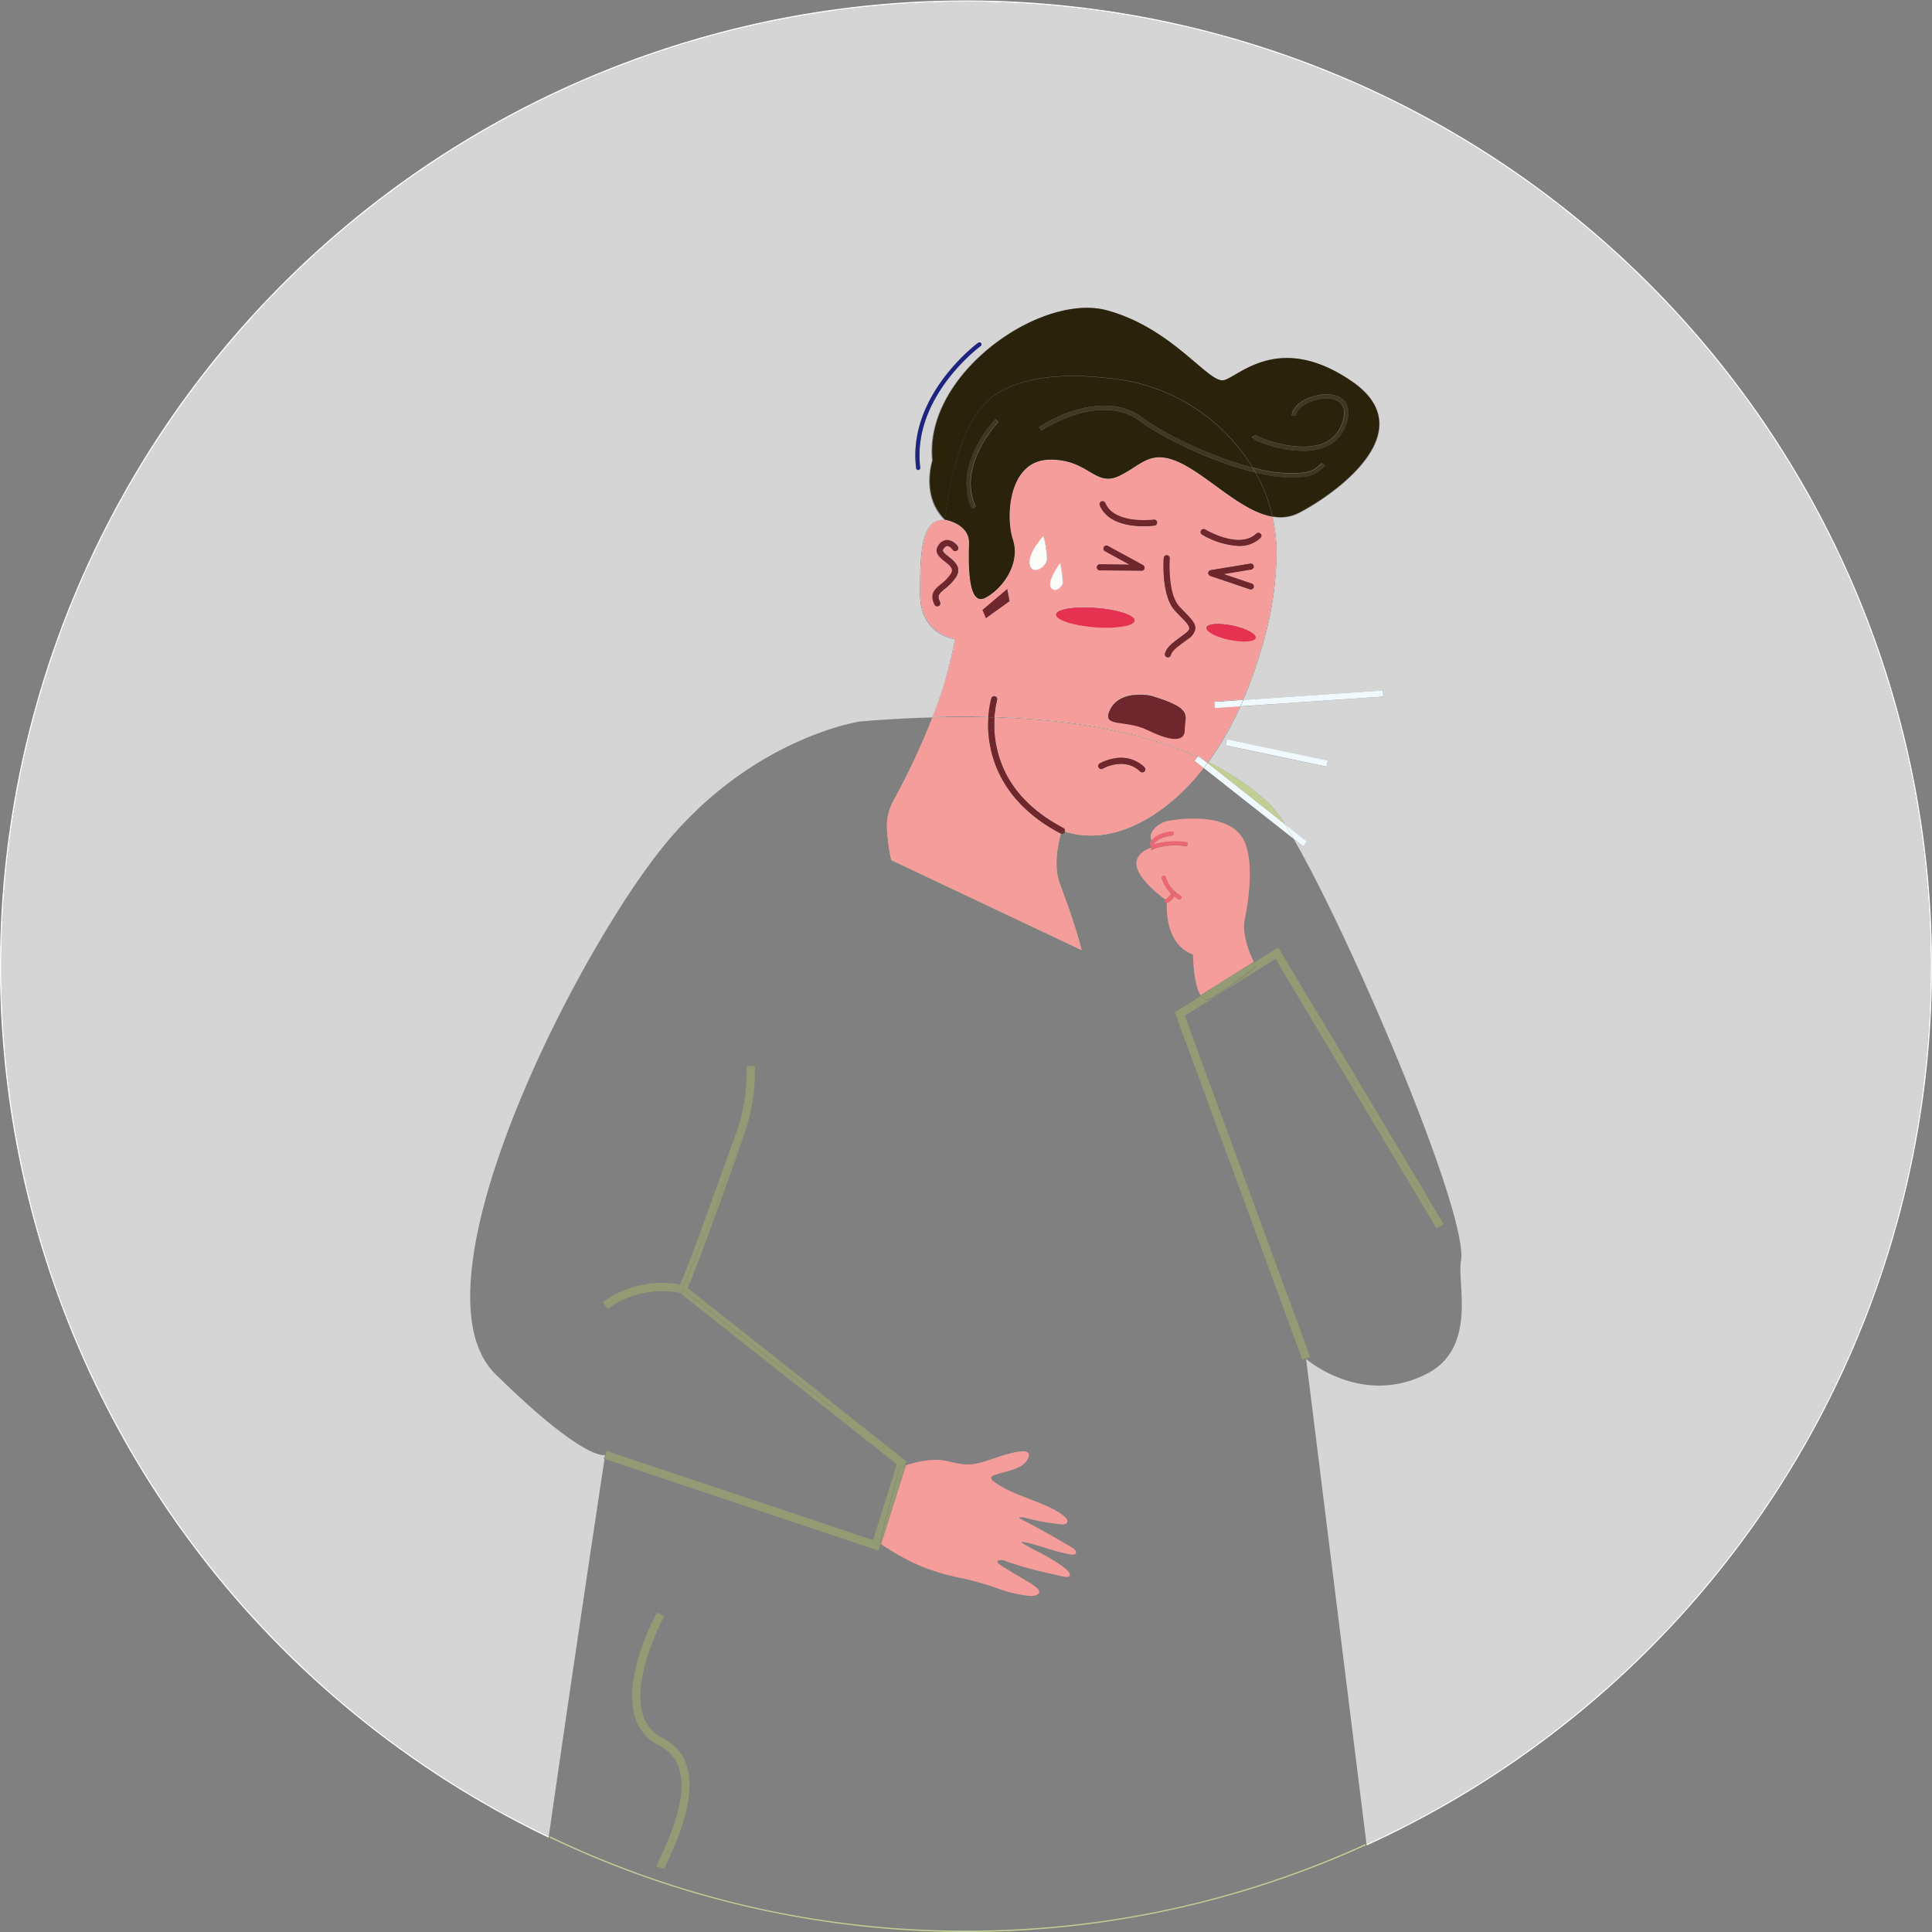 <svg xmlns="http://www.w3.org/2000/svg" xmlns:xlink="http://www.w3.org/1999/xlink" width="320.426" height="320.426" viewBox="0 0 320.426 320.426"><rect x="0" y="0" width="320.426" height="320.426" fill="#808080" stroke="none"/><defs><linearGradient id="a" x1="-5.054" y1="5.048" x2="-5.055" y2="5.05" gradientUnits="objectBoundingBox"><stop offset="0" stop-color="#f59d9b"/><stop offset="1" stop-color="#e73151"/></linearGradient><linearGradient id="b" x1="-9.074" y1="5.47" x2="-9.076" y2="5.473" xlink:href="#a"/><linearGradient id="c" x1="-8.957" y1="10.794" x2="-8.958" y2="10.8" xlink:href="#a"/><linearGradient id="d" x1="-356.153" y1="311.667" x2="-356.214" y2="311.849" xlink:href="#a"/></defs><path d="M653.35,186.337A160.213,160.213,0,1,0,423.914,330.881l.034-.233a159.988,159.988,0,1,1,135.615,1.294l.029.233A160.259,160.259,0,0,0,653.35,186.337Z" transform="translate(-332.924 -26.105)" fill="#fff"/><path d="M433.35,268.339l.217-.649s-3.246,1.287-18.182-13.4,13.64-70.4,28.253-88.049,32.225-20.205,32.225-20.205q6.36-.524,11.961-.67a68.125,68.125,0,0,0,3.745-12.969s-5.759-.682-5.784-7.4.193-12.7,4.041-12.381h0c-4.013-3.933-2.054-9.843-2.053-9.842-1.461-14.37,18-27.9,28.978-24.93s16.935,12.262,19.463,11.608,9.165-8.047,21.183.156-2.534,18.647-8.667,21.846a6.839,6.839,0,0,1-4.468.649,27.336,27.336,0,0,1,.662,5.891,54.989,54.989,0,0,1-2.582,16.237,72.8,72.8,0,0,1-2.951,8.249l23.177-1.579.069,1.023-23.711,1.616a51.45,51.45,0,0,1-5.317,9.239,42.506,42.506,0,0,1,10.123,6.909,18.317,18.317,0,0,1,2.551,3.384l3.7,2.921-.635.805-1.57-1.238c9.783,16.946,29.109,62.5,27.724,69.981-.674,3.638,2.736,14.349-5.629,18.664-10.828,5.586-20.05-2.437-20.05-2.437l10.012,80.451a159.99,159.99,0,1,0-135.615-1.294c4.167-29.013,8.521-57.809,9.239-62.548ZM553.223,153.545l-16.79-3.534.211-1,16.791,3.534ZM495.458,83.212a.342.342,0,0,1,.4.554c-.115.083-11.48,8.479-10.048,20.209a.342.342,0,0,1-.3.381l-.041,0a.342.342,0,0,1-.339-.3C483.651,91.923,495.339,83.3,495.458,83.212Z" transform="translate(-333.2 -26.381)" fill="#fff" opacity="0.668"/><path d="M605.005,721.238a158.946,158.946,0,0,1-69.013-15.655l-.034.232a160.189,160.189,0,0,0,135.33,1.291l-.029-.232A159,159,0,0,1,605.005,721.238Z" transform="translate(-444.799 -401.036)" fill="#c1cf95"/><path d="M792.587,318.38a18.265,18.265,0,0,0-2.544-3.375,42.4,42.4,0,0,0-10.1-6.891c-.046.063-.09.127-.136.19Z" transform="translate(-579.517 -181.722)" fill="#c1cf95"/><path d="M684.686,238.345a18.2,18.2,0,0,1,.488-3.115.511.511,0,1,1,.98.292,17.532,17.532,0,0,0-.439,2.852c15.828.51,26.409,3.314,33.61,6.548l.129-.164.677.534c.329.155.654.31.968.466a51.307,51.307,0,0,0,5.3-9.214l-4.208.287-.07-1.021,4.742-.323a72.605,72.605,0,0,0,2.944-8.227,54.832,54.832,0,0,0,2.576-16.194,27.256,27.256,0,0,0-.66-5.875c-4.774-.829-9.666-5.8-14.2-8.365-5.964-3.373-7.309-.139-11.3,1.664s-5.06-2.946-11.616-2.728-7.176,9.327-5.9,13.25-1.612,8.086-4.56,9.643-2.81-5.752-2.717-9.028-4.006-3.924-4.006-3.924l0,0h0c-3.838-.316-4.056,5.651-4.031,12.348s5.77,7.377,5.77,7.377a67.946,67.946,0,0,1-3.736,12.934Q680.331,238.228,684.686,238.345Zm44.267-13.12c-.137.661-2.085.815-4.349.344s-3.989-1.389-3.851-2.05,2.085-.815,4.35-.344S729.09,224.564,728.953,225.225Zm-.661-8.987a.511.511,0,0,1-.163,1h0a.514.514,0,0,1-.164-.027l-6.553-2.215a.511.511,0,0,1,.081-.989l6.552-1.076a.511.511,0,1,1,.166,1.009l-4.528.744Zm-8.412-8.791a.511.511,0,0,1,.693-.169c.056.034,5.649,3.373,8.47.677a.512.512,0,0,1,.707.74,5.07,5.07,0,0,1-3.628,1.34,13.489,13.489,0,0,1-6.08-1.883A.511.511,0,0,1,719.88,207.447Zm-6.187,4.547a.511.511,0,0,1,1.02.078c0,.058-.42,5.851,1.61,8,.286.3.555.576.8.831,1.146,1.169,1.9,1.942,1.828,2.86a2.528,2.528,0,0,1-1.183,1.661l-.38.279c-1.618,1.189-2.288,1.682-2.5,2.423a.512.512,0,1,1-.986-.278h0c.307-1.079,1.112-1.671,2.876-2.969l.38-.278c.492-.362.75-.671.771-.92.037-.453-.659-1.164-1.539-2.063-.253-.258-.526-.537-.816-.843C713.24,218.3,713.674,212.25,713.694,211.993Zm3.521,28.418c0,2.375-2.807,1.728-6.37,0s-7.667-.216-5.939-3.455S711.6,234.8,711.6,234.8C718.834,236.956,717.215,238.036,717.215,240.412Zm-13.83-37.78a.511.511,0,0,1,.67.272c1.516,3.595,7.974,2.758,8.038,2.748a.512.512,0,0,1,.139,1.013,14.521,14.521,0,0,1-1.828.108c-2.284,0-6.031-.482-7.291-3.471A.511.511,0,0,1,703.385,202.632Zm-.244,10.408h.005l4.866.05-4.029-2.2a.511.511,0,1,1,.49-.9l5.83,3.178a.511.511,0,0,1-.244.961h-.007l-6.916-.071a.511.511,0,1,1,.005-1.023Zm-.613,7.211c3.607.281,6.475,1.231,6.406,2.122s-3.05,1.387-6.658,1.106-6.475-1.231-6.406-2.123S698.92,219.97,702.528,220.251Zm-5.954-7.391a16.139,16.139,0,0,1,.431,3.377c-.168.551-1.238,1.642-1.954.658S696.574,212.86,696.574,212.86Zm-2.766-4.482a15.75,15.75,0,0,1,.6,3.789c-.081,1.344-2.435,2.811-2.848.957S693.808,208.379,693.808,208.379Zm-5.985,8.755.393,2.029-3.914,2.819-.577-1.379Zm-9.688-5.342c.895.708,2.248,1.778,1.229,3.38a8.2,8.2,0,0,1-1.856,1.958c-.974.8-1.34,1.1-.8,2.168a.512.512,0,0,1-.457.742l-.006,0a.511.511,0,0,1-.457-.28c-.907-1.8.095-2.621,1.064-3.417a7.25,7.25,0,0,0,1.645-1.717c.474-.746.059-1.191-1-2.029-.8-.633-1.891-1.495-1.076-2.664a1.818,1.818,0,0,1,1.495-.924h.007a2.4,2.4,0,0,1,1.731,1.076.511.511,0,1,1-.845.577c-.114-.164-.519-.628-.893-.628-.211,0-.431.163-.655.484C677.059,210.808,677.148,211.011,678.136,211.792Z" transform="translate(-520.726 -119.47)" fill="#fff"/><path d="M684.686,238.345a18.2,18.2,0,0,1,.488-3.115.511.511,0,1,1,.98.292,17.532,17.532,0,0,0-.439,2.852c15.828.51,26.409,3.314,33.61,6.548l.129-.164.677.534c.329.155.654.31.968.466a51.307,51.307,0,0,0,5.3-9.214l-4.208.287-.07-1.021,4.742-.323a72.605,72.605,0,0,0,2.944-8.227,54.832,54.832,0,0,0,2.576-16.194,27.256,27.256,0,0,0-.66-5.875c-4.774-.829-9.666-5.8-14.2-8.365-5.964-3.373-7.309-.139-11.3,1.664s-5.06-2.946-11.616-2.728-7.176,9.327-5.9,13.25-1.612,8.086-4.56,9.643-2.81-5.752-2.717-9.028-4.006-3.924-4.006-3.924l0,0h0c-3.838-.316-4.056,5.651-4.031,12.348s5.77,7.377,5.77,7.377a67.946,67.946,0,0,1-3.736,12.934Q680.331,238.228,684.686,238.345Zm44.267-13.12c-.137.661-2.085.815-4.349.344s-3.989-1.389-3.851-2.05,2.085-.815,4.35-.344S729.09,224.564,728.953,225.225Zm-.661-8.987a.511.511,0,0,1-.163,1h0a.514.514,0,0,1-.164-.027l-6.553-2.215a.511.511,0,0,1,.081-.989l6.552-1.076a.511.511,0,1,1,.166,1.009l-4.528.744Zm-8.412-8.791a.511.511,0,0,1,.693-.169c.056.034,5.649,3.373,8.47.677a.512.512,0,0,1,.707.74,5.07,5.07,0,0,1-3.628,1.34,13.489,13.489,0,0,1-6.08-1.883A.511.511,0,0,1,719.88,207.447Zm-6.187,4.547a.511.511,0,0,1,1.02.078c0,.058-.42,5.851,1.61,8,.286.3.555.576.8.831,1.146,1.169,1.9,1.942,1.828,2.86a2.528,2.528,0,0,1-1.183,1.661l-.38.279c-1.618,1.189-2.288,1.682-2.5,2.423a.512.512,0,1,1-.986-.278h0c.307-1.079,1.112-1.671,2.876-2.969l.38-.278c.492-.362.75-.671.771-.92.037-.453-.659-1.164-1.539-2.063-.253-.258-.526-.537-.816-.843C713.24,218.3,713.674,212.25,713.694,211.993Zm3.521,28.418c0,2.375-2.807,1.728-6.37,0s-7.667-.216-5.939-3.455S711.6,234.8,711.6,234.8C718.834,236.956,717.215,238.036,717.215,240.412Zm-13.83-37.78a.511.511,0,0,1,.67.272c1.516,3.595,7.974,2.758,8.038,2.748a.512.512,0,0,1,.139,1.013,14.521,14.521,0,0,1-1.828.108c-2.284,0-6.031-.482-7.291-3.471A.511.511,0,0,1,703.385,202.632Zm-.244,10.408h.005l4.866.05-4.029-2.2a.511.511,0,1,1,.49-.9l5.83,3.178a.511.511,0,0,1-.244.961h-.007l-6.916-.071a.511.511,0,1,1,.005-1.023Zm-.613,7.211c3.607.281,6.475,1.231,6.406,2.122s-3.05,1.387-6.658,1.106-6.475-1.231-6.406-2.123S698.92,219.97,702.528,220.251Zm-5.954-7.391a16.139,16.139,0,0,1,.431,3.377c-.168.551-1.238,1.642-1.954.658S696.574,212.86,696.574,212.86Zm-2.766-4.482a15.75,15.75,0,0,1,.6,3.789c-.081,1.344-2.435,2.811-2.848.957S693.808,208.379,693.808,208.379Zm-5.985,8.755.393,2.029-3.914,2.819-.577-1.379Zm-9.688-5.342c.895.708,2.248,1.778,1.229,3.38a8.2,8.2,0,0,1-1.856,1.958c-.974.8-1.34,1.1-.8,2.168a.512.512,0,0,1-.457.742l-.006,0a.511.511,0,0,1-.457-.28c-.907-1.8.095-2.621,1.064-3.417a7.25,7.25,0,0,0,1.645-1.717c.474-.746.059-1.191-1-2.029-.8-.633-1.891-1.495-1.076-2.664a1.818,1.818,0,0,1,1.495-.924h.007a2.4,2.4,0,0,1,1.731,1.076.511.511,0,1,1-.845.577c-.114-.164-.519-.628-.893-.628-.211,0-.431.163-.655.484C677.059,210.808,677.148,211.011,678.136,211.792Z" transform="translate(-520.726 -119.47)" fill="url(#a)"/><path d="M678.216,296.459a18.209,18.209,0,0,1-.342-5q-4.362-.111-9.254.018a118.572,118.572,0,0,1-6.464,13.8,8.754,8.754,0,0,0-1.065,4.683,33.12,33.12,0,0,0,.7,5.155l31.566,14.928c-1.195-4.667-2.894-8.994-3.655-11.138-1.068-3.009-.161-6.825.219-8.16a.505.505,0,0,1-.09-.034C681.744,306.462,679.051,300.615,678.216,296.459Z" transform="translate(-513.974 -172.472)" fill="#c1cf95"/><path d="M678.216,296.459a18.209,18.209,0,0,1-.342-5q-4.362-.111-9.254.018a118.572,118.572,0,0,1-6.464,13.8,8.754,8.754,0,0,0-1.065,4.683,33.12,33.12,0,0,0,.7,5.155l31.566,14.928c-1.195-4.667-2.894-8.994-3.655-11.138-1.068-3.009-.161-6.825.219-8.16a.505.505,0,0,1-.09-.034C681.744,306.462,679.051,300.615,678.216,296.459Z" transform="translate(-513.974 -172.472)" fill="url(#b)"/><path d="M734.51,298.143c-7.2-3.234-17.782-6.038-33.61-6.548a17.5,17.5,0,0,0,.326,4.812c1.161,5.706,4.889,10.252,11.08,13.5a.505.505,0,0,1,.24.608c7.562,2.391,15.186-2.111,20.424-7.571a38.343,38.343,0,0,0,2.554-2.969l-1.518-1.2Zm-8.781,2.4a.51.51,0,0,1-.37.158h0a.508.508,0,0,1-.354-.142c-2.611-2.5-6.146-.5-6.181-.479a.512.512,0,1,1-.513-.886,7.829,7.829,0,0,1,2.477-.835,5.591,5.591,0,0,1,4.924,1.46A.512.512,0,0,1,725.729,300.54Z" transform="translate(-535.917 -172.596)" fill="#c1cf95"/><path d="M734.51,298.143c-7.2-3.234-17.782-6.038-33.61-6.548a17.5,17.5,0,0,0,.326,4.812c1.161,5.706,4.889,10.252,11.08,13.5a.505.505,0,0,1,.24.608c7.562,2.391,15.186-2.111,20.424-7.571a38.343,38.343,0,0,0,2.554-2.969l-1.518-1.2Zm-8.781,2.4a.51.51,0,0,1-.37.158h0a.508.508,0,0,1-.354-.142c-2.611-2.5-6.146-.5-6.181-.479a.512.512,0,1,1-.513-.886,7.829,7.829,0,0,1,2.477-.835,5.591,5.591,0,0,1,4.924,1.46A.512.512,0,0,1,725.729,300.54Z" transform="translate(-535.917 -172.596)" fill="url(#c)"/><path d="M778.78,307.727c.047-.063.09-.127.136-.19-.315-.156-.639-.312-.968-.466Z" transform="translate(-578.51 -181.156)" fill="#c1cf95"/><path d="M778.78,307.727c.047-.063.09-.127.136-.19-.315-.156-.639-.312-.968-.466Z" transform="translate(-578.51 -181.156)" fill="url(#d)"/><path d="M766.2,241.624c.88.9,1.576,1.61,1.539,2.063-.02.249-.279.558-.771.92l-.38.278c-1.764,1.3-2.57,1.889-2.876,2.969h0a.512.512,0,1,0,.986.278c.21-.742.88-1.234,2.5-2.423l.38-.279a2.528,2.528,0,0,0,1.183-1.662c.074-.918-.683-1.691-1.828-2.86-.249-.255-.519-.529-.8-.831-2.031-2.145-1.615-7.937-1.611-8a.511.511,0,0,0-1.02-.078c-.02.256-.454,6.3,1.888,8.776C765.67,241.087,765.943,241.366,766.2,241.624Z" transform="translate(-570.502 -139.463)" fill="#6f262c"/><path d="M680.437,226.914c.374,0,.779.464.893.628a.511.511,0,1,0,.845-.577,2.4,2.4,0,0,0-1.731-1.076h-.007a1.818,1.818,0,0,0-1.495.924c-.815,1.169.278,2.032,1.076,2.664,1.06.838,1.474,1.284,1,2.029a7.25,7.25,0,0,1-1.645,1.717c-.969.8-1.971,1.622-1.064,3.417a.511.511,0,0,0,.457.28l.006,0a.512.512,0,0,0,.456-.742c-.539-1.065-.173-1.366.8-2.168a8.2,8.2,0,0,0,1.856-1.958c1.019-1.6-.334-2.671-1.229-3.38-.987-.781-1.077-.984-.873-1.279C680.006,227.077,680.227,226.914,680.437,226.914Z" transform="translate(-523.324 -136.348)" fill="#6f262c"/><path d="M686.786,155.03c5.67-4.486,14.794-4.057,21.487-3.16A31.194,31.194,0,0,1,730.3,166.451a22.123,22.123,0,0,0,8.347.874,4.437,4.437,0,0,0,3.075-1.594l.56.4A5.083,5.083,0,0,1,738.756,168a21.726,21.726,0,0,1-7.973-.741c.248.434.489.873.717,1.322a27.256,27.256,0,0,1,2.09,6,6.822,6.822,0,0,0,4.456-.648c6.118-3.191,20.631-13.607,8.645-21.788s-18.607-.807-21.128-.155-8.464-8.612-19.413-11.577-30.361,10.531-28.9,24.863c0,0-1.955,5.893,2.048,9.815C679.294,175.079,680.777,159.783,686.786,155.03Zm43.982,6.048c.415.413,5.9,2.624,10.056,1.725a5.442,5.442,0,0,0,4.232-3.483c.6-1.6.549-2.817-.159-3.53-1.035-1.044-3.21-.892-4.79-.308-1.534.566-2.567,1.511-2.634,2.409l-.686-.051c.088-1.184,1.269-2.335,3.082-3,1.841-.679,4.261-.8,5.518.469.637.642,1.207,1.9.315,4.259-.98,2.594-3.268,4.022-6.612,4.136a19.509,19.509,0,0,1-7.35-1.381,3.816,3.816,0,0,1-1.561-.9l.625-.287A.2.2,0,0,0,730.768,161.078Z" transform="translate(-522.555 -88.942)" fill="#2b220b"/><path d="M686.426,192.984c-.093,3.276-.231,10.584,2.717,9.028s5.839-5.719,4.56-9.643-.658-13.032,5.9-13.25,7.628,4.53,11.616,2.728,5.332-5.037,11.3-1.664c4.536,2.566,9.428,7.536,14.2,8.365a27.25,27.25,0,0,0-2.09-6c-.228-.448-.469-.888-.717-1.322-6.9-1.679-15.025-5.473-19.115-8.515-6.634-4.938-16.275,1.506-16.371,1.572l-.386-.565a24.279,24.279,0,0,1,5.884-2.756c4.465-1.387,8.367-.974,11.284,1.2,3.919,2.916,11.583,6.534,18.224,8.254A31.193,31.193,0,0,0,711.4,165.836c-6.692-.9-15.817-1.326-21.487,3.16-6.01,4.753-7.492,20.049-7.493,20.061l0,0S686.519,189.708,686.426,192.984Zm4.381-20.586.489.48c-.069.071-6.886,7.154-3.756,14.045l-.624.285C683.591,179.883,690.736,172.469,690.807,172.4Z" transform="translate(-525.711 -102.875)" fill="#2b220b"/><path d="M700.993,246.1l-.392-2.029-4.1,3.469.577,1.379Z" transform="translate(-533.559 -146.388)" fill="#6f262c"/><path d="M716.831,228.278a15.747,15.747,0,0,0-.6-3.789s-2.658,2.892-2.246,4.746S716.749,229.622,716.831,228.278Z" transform="translate(-543.184 -135.58)" fill="#fbfdf9"/><path d="M723.619,237.892a16.133,16.133,0,0,0-.431-3.377s-2.238,3.051-1.523,4.035S723.451,238.443,723.619,237.892Z" transform="translate(-547.371 -141.113)" fill="#fbfdf9"/><path d="M725.609,334.071a.5.5,0,0,0,.147.025.512.512,0,0,0,.455-.275.48.48,0,0,0,.024-.082c-.159-.051-.318-.1-.477-.156C725.758,333.583,725.7,333.76,725.609,334.071Z" transform="translate(-549.627 -195.787)" fill="#6f262c"/><path d="M725.938,334.729h0Z" transform="translate(-549.81 -196.42)" fill="#6f262c"/><path d="M699.776,283.763a.511.511,0,0,0-.636.344,18.209,18.209,0,0,0-.488,3.115q.518.013,1.029.03a17.527,17.527,0,0,1,.439-2.852A.512.512,0,0,0,699.776,283.763Z" transform="translate(-534.75 -168.279)" fill="#6f262c"/><path d="M711.034,309.874c-6.191-3.252-9.919-7.8-11.08-13.5a17.494,17.494,0,0,1-.326-4.812q-.511-.016-1.029-.03a18.214,18.214,0,0,0,.343,5c.835,4.156,3.528,10,11.617,14.255a.489.489,0,0,0,.09.034c.088-.311.149-.488.149-.488.159.057.318.105.477.156A.505.505,0,0,0,711.034,309.874Z" transform="translate(-534.68 -172.56)" fill="#6f262c"/><path d="M723.672,252.057c-.069.891,2.8,1.842,6.406,2.123s6.588-.214,6.658-1.106-2.8-1.842-6.406-2.122S723.741,251.166,723.672,252.057Z" transform="translate(-548.539 -150.141)" fill="#e73151"/><path d="M783.677,257.251c-2.265-.471-4.212-.317-4.35.344s1.587,1.579,3.851,2.05,4.212.317,4.349-.344S785.942,257.723,783.677,257.251Z" transform="translate(-579.255 -153.51)" fill="#e73151"/><path d="M742.067,306.6a7.83,7.83,0,0,0-2.477.835.512.512,0,1,0,.513.886c.035-.02,3.569-2.022,6.181.479a.508.508,0,0,0,.354.142h0a.511.511,0,0,0,.354-.881A5.591,5.591,0,0,0,742.067,306.6Z" transform="translate(-557.191 -180.838)" fill="#6f262c"/><path d="M672.127,173.923l.041,0a.341.341,0,0,0,.3-.38c-1.429-11.7,9.907-20.073,10.022-20.155a.341.341,0,0,0-.4-.552c-.118.085-11.777,8.688-10.3,20.79A.341.341,0,0,0,672.127,173.923Z" transform="translate(-519.842 -95.999)" fill="#1e2481"/><path d="M787.6,235.075a.512.512,0,0,0-.588-.422l-6.552,1.076a.511.511,0,0,0-.081.989l6.553,2.215a.514.514,0,0,0,.164.027h0a.511.511,0,0,0,.163-1l-4.609-1.559,4.528-.744A.511.511,0,0,0,787.6,235.075Z" transform="translate(-579.651 -141.185)" fill="#6f262c"/><path d="M739.3,232.1l6.916.071h.007a.511.511,0,0,0,.244-.961l-5.83-3.178a.511.511,0,1,0-.49.9l4.029,2.2-4.866-.05H739.3a.511.511,0,1,0-.005,1.023Z" transform="translate(-556.89 -137.499)" fill="#6f262c"/><path d="M777.453,222.811a13.489,13.489,0,0,0,6.08,1.883,5.069,5.069,0,0,0,3.628-1.34.512.512,0,0,0-.707-.74c-2.821,2.7-8.413-.643-8.47-.677a.511.511,0,0,0-.531.874Z" transform="translate(-578.089 -134.134)" fill="#6f262c"/><path d="M747.116,215.724a14.518,14.518,0,0,0,1.828-.108.512.512,0,0,0-.139-1.013c-.063.01-6.522.847-8.037-2.748a.511.511,0,0,0-.942.4C741.085,215.242,744.832,215.724,747.116,215.724Z" transform="translate(-557.437 -128.436)" fill="#6f262c"/><path d="M743.382,285.536c-1.728,3.239,2.376,1.728,5.939,3.455s6.37,2.375,6.37,0,1.62-3.455-5.615-5.615C750.076,283.376,745.109,282.3,743.382,285.536Z" transform="translate(-559.191 -167.979)" fill="#6f262c"/><path d="M804.985,199.837a5.084,5.084,0,0,0,3.529-1.873l-.56-.4a4.438,4.438,0,0,1-3.075,1.594,22.122,22.122,0,0,1-8.347-.874q.246.4.48.813A21.725,21.725,0,0,0,804.985,199.837Z" transform="translate(-588.746 -120.724)" fill="#403823"/><path d="M734.523,178.231c-2.917-2.171-6.819-2.585-11.284-1.2a24.279,24.279,0,0,0-5.884,2.756l.386.565c.1-.066,9.737-6.51,16.372-1.572,4.09,3.043,12.216,6.836,19.115,8.515q-.234-.411-.48-.813C746.106,184.765,738.442,181.147,734.523,178.231Z" transform="translate(-545.017 -108.945)" fill="#403823"/><path d="M797.815,180.051a19.51,19.51,0,0,0,7.351,1.381c3.344-.114,5.632-1.543,6.612-4.136.892-2.357.321-3.617-.315-4.259-1.257-1.268-3.677-1.148-5.518-.469-1.813.669-2.994,1.82-3.082,3l.687.051c.066-.9,1.1-1.843,2.634-2.409,1.581-.584,3.755-.736,4.79.308.708.714.763,1.935.159,3.53a5.442,5.442,0,0,1-4.232,3.483c-4.159.9-9.641-1.311-10.056-1.725a.2.2,0,0,1,.035.055l-.625.287A3.815,3.815,0,0,0,797.815,180.051Z" transform="translate(-588.586 -106.649)" fill="#403823"/><path d="M692.013,195.757c-3.129-6.891,3.687-13.974,3.756-14.045l-.489-.48c-.072.071-7.216,7.485-3.891,14.81Z" transform="translate(-530.251 -111.704)" fill="#403823"/><path d="M815.628,282.634l-.069-1.02-23.118,1.575c-.152.353-.305.706-.464,1.057Z" transform="translate(-586.211 -167.105)" fill="#f0f9fe"/><path d="M782.477,286.481l4.208-.287c.159-.351.312-.7.464-1.057l-4.742.323Z" transform="translate(-580.965 -169.051)" fill="#f0f9fe"/><rect width="1.023" height="17.114" transform="matrix(0.206, -0.979, 0.979, 0.206, 203.261, 123.617)" fill="#f0f9fe"/><path d="M812.09,333.995l-3.695-2.914c.467.737.967,1.567,1.5,2.482l1.566,1.235Z" transform="translate(-595.308 -194.403)" fill="#f0f9fe"/><path d="M779.038,308.539c-.2.274-.414.542-.624.81l14.9,11.748c-.528-.915-1.028-1.745-1.5-2.482Z" transform="translate(-578.744 -181.954)" fill="#f0f9fe"/><path d="M776.144,306.04q.41.184.806.37l-.677-.534Z" transform="translate(-577.515 -180.497)" fill="#f0f9fe"/><path d="M776.327,306.613q-.4-.186-.806-.37l-.5.639,1.518,1.2c.21-.269.421-.536.624-.81Z" transform="translate(-576.891 -180.698)" fill="#f0f9fe"/><path d="M758.225,342.406a.334.334,0,0,1,.091-.1c.655-.412.81-.755.846-.919a6.181,6.181,0,0,1-1.536-2.507.341.341,0,1,1,.666-.149,5.64,5.64,0,0,0,1.351,2.166.34.34,0,0,1,.156.147,5.643,5.643,0,0,0,.95.717.341.341,0,0,1-.189.625h0a.341.341,0,0,1-.188-.056,6.219,6.219,0,0,1-.665-.462,2.73,2.73,0,0,1-1.027,1.017.341.341,0,0,1-.181.052c-.008,0-.015,0-.023,0-.076,1.416-.08,6.95,4.328,8.578,0,0,.056,4.921,1.262,6.74l8.809-5.534c-.658-1.365-1.932-4.423-1.507-6.922,0,0,2.279-10.027-.554-13.943s-10.406-2.805-12.081-2.519-3.384,1.951-2.861,3.069l.054.232c.349-.474,1.223-1.244,3.306-1.509a.341.341,0,0,1,.1.674l-.019,0c-2.164.274-2.784,1.107-2.922,1.355l.019.083a12.612,12.612,0,0,1,5.248-.354.341.341,0,0,1-.075.678,10.783,10.783,0,0,0-5.272.443l-.382.18-.089-.386c-.773.267-2.648,1.109-2.4,2.937C753.745,338.876,756.837,341.4,758.225,342.406Z" transform="translate(-564.948 -193.206)" fill="#f59d9b"/><path d="M758.722,337.17a1.416,1.416,0,0,0-.214.389l-.026.088.159.689c.2-.068.325-.1.325-.1Z" transform="translate(-567.768 -197.766)" fill="#ed6772"/><path d="M759.309,336.669a10.782,10.782,0,0,1,5.272-.443.341.341,0,0,0,.075-.678,12.612,12.612,0,0,0-5.248.354l-.019-.083c.137-.248.757-1.081,2.922-1.355l.019,0a.341.341,0,1,0-.1-.674c-2.084.266-2.958,1.035-3.306,1.509l.244,1.065s-.129.033-.325.1l.089.386Z" transform="translate(-567.956 -195.895)" fill="#ed6772"/><path d="M764.361,353.034a.333.333,0,0,1,.235-.408l.007,0a.344.344,0,0,1,.228.026,5.639,5.639,0,0,1-1.351-2.166.341.341,0,1,0-.666.149,6.181,6.181,0,0,0,1.535,2.507A.4.4,0,0,0,764.361,353.034Z" transform="translate(-570.152 -204.964)" fill="#ed6772"/><path d="M769.386,358.991h0Z" transform="translate(-573.785 -209.809)" fill="#ed6772"/><path d="M767.477,356.812a6.2,6.2,0,0,0,.665.462.341.341,0,0,0,.377-.569,5.635,5.635,0,0,1-.949-.717.342.342,0,0,1,.037.075A1.085,1.085,0,0,1,767.477,356.812Z" transform="translate(-572.731 -208.151)" fill="#ed6772"/><path d="M764.077,359.03a.333.333,0,0,0-.068.193.339.339,0,0,0,.319.336c.011-.212.024-.334.024-.334C764.271,359.169,764.178,359.1,764.077,359.03Z" transform="translate(-570.819 -209.83)" fill="#ed6772"/><path d="M764.617,358.254a2.731,2.731,0,0,0,1.027-1.017,6.271,6.271,0,0,1-.544-.48c-.036.165-.191.507-.846.919a.335.335,0,0,0-.091.1c.1.073.194.139.275.195,0,0-.013.122-.024.334.008,0,.014,0,.022,0A.342.342,0,0,0,764.617,358.254Z" transform="translate(-570.901 -208.574)" fill="#ed6772"/><path d="M767.335,355.659c.05.051.1.1.156.148A.341.341,0,0,0,767.335,355.659Z" transform="translate(-572.655 -207.97)" fill="#ed6772"/><path d="M766.933,355.838a.347.347,0,0,0-.037-.075c-.053-.049-.106-.1-.156-.148a.345.345,0,0,0-.228-.026l-.007,0a.333.333,0,0,0-.235.408.39.39,0,0,1-.012.107,6.242,6.242,0,0,0,.544.48A1.086,1.086,0,0,0,766.933,355.838Z" transform="translate(-572.06 -207.925)" fill="#ed6772"/><path d="M665.219,582.044a36.961,36.961,0,0,0,7,2.088,55.031,55.031,0,0,1,5.641,1.569,21.071,21.071,0,0,0,5.709,1.392c.923.05,2.168-.32,1.2-1.294a8.977,8.977,0,0,0-1.734-1.192c-1.506-.926-3.051-1.772-4.517-2.766-.428-.291-.427-.627.082-.707a2.584,2.584,0,0,1,1.134.243q2.646.921,5.364,1.586,1.329.326,2.672.588c.481.094,1.865.6,2.285.3.923-.662-2.52-2.631-3.008-2.936-1.568-.979-3.368-1.671-4.876-2.721.1-.352,4.281,1.037,4.85,1.2.93.268,1.862.536,2.808.729.426.087,1.577.359,1.374-.4-.1-.363-.674-.672-.97-.849q-4.159-2.491-8.476-4.689c.389-.271.886-.1,1.313.012q.931.245,1.874.439a35.281,35.281,0,0,0,3.8.57,1.378,1.378,0,0,0,.741-.069c1.11-.552-.85-1.768-1.284-2.025-3.381-1.984-7.492-2.668-10.656-5.041-1.99-1.492,4.12-1.156,5.522-3.411s-1.526-1.73-5.221-.458-4.446,1.386-7.9.542c-2.5-.611-5.384.193-6.922.667L658.9,578.508A40.8,40.8,0,0,0,665.219,582.044Z" transform="translate(-512.772 -322.403)" fill="#f59d9b"/><path d="M568.587,501.493a3.03,3.03,0,0,0,.19-.366,16.578,16.578,0,0,0-12.813,2.947l.822,1.087a15.474,15.474,0,0,1,12.043-2.63l-.641-.506Z" transform="translate(-455.999 -288.094)" fill="#929b74"/><path d="M556.511,565.183l.1-.684h0l-.216.647Z" transform="translate(-456.249 -323.218)" fill="#929b74"/><path d="M556.65,531.277l45.361,15.187.344-1.094c-.068-.046-.138-.089-.205-.135l3.381-12.677c.182-.043.51-.151.936-.282l.194-.616L594.2,521.813c.137.653.2,1.026.2,1.026l-24.882-19.653-.172.662-.134-.03,35.87,28.333-3.951,12.58-44.157-14.783-.217.647h0Z" transform="translate(-456.34 -289.297)" fill="#929b74"/><path d="M584.989,457.426c.155-.376,8.547-20.691,11.09-28.395a31.51,31.51,0,0,0,.94-7.631v-.941h-1.364v.941a30.153,30.153,0,0,1-1.746,10.126c-4.963,13.965-8.354,23.142-9.282,25.139.3.057.486.1.528.114Z" transform="translate(-471.816 -243.671)" fill="#929b74"/><path d="M658.439,581.222c.067.046.138.089.205.135l4.112-13.095c-.426.131-.755.239-.937.282Z" transform="translate(-512.555 -325.269)" fill="#929b74"/><path d="M584.257,502.228h0l0-.01.168-.647c-.042-.011-.229-.058-.528-.114a3.037,3.037,0,0,1-.19.366l-.4.532.641.506.134.03Z" transform="translate(-471.099 -288.426)" fill="#929b74"/><path d="M585.428,468.043,610.31,487.7s-.063-.373-.2-1.025l-23.823-18.817c1.072-2.325,4.209-10.8,9.35-25.265.345-.97.637-1.956.885-2.952-2.543,7.7-10.935,28.019-11.09,28.395Z" transform="translate(-472.245 -254.229)" fill="#929b74"/><path d="M585.425,503.169h0l0-.012Z" transform="translate(-472.267 -289.368)" fill="#929b74"/><path d="M772.918,385.188a1.223,1.223,0,0,1-1.052-.665l-4.335,2.723,21.161,57.631,1.28-.47-20.78-56.594,15.029-9.443,26.711,44.705,1.171-.7-2.8-4.691c.221,1.145.337,1.89.337,1.89L790.488,387.53s.355.077.931.231l-6.742-11.285-4,2.514c.217.451.368.717.368.717S774.151,385.135,772.918,385.188Z" transform="translate(-572.682 -219.348)" fill="#929b74"/><path d="M778.281,388.3c1.233-.053,8.125-5.482,8.125-5.482s-.151-.267-.368-.717l-8.809,5.534A1.223,1.223,0,0,0,778.281,388.3Z" transform="translate(-578.1 -222.554)" fill="#929b74"/><path d="M838.037,433.253s-.115-.745-.337-1.89l-17.881-29.926c-.576-.153-.931-.231-.931-.231Z" transform="translate(-601.069 -233.057)" fill="#929b74"/><path d="M571.878,643.334a6.16,6.16,0,0,1-3.243-3.861c-1.927-6.234,3.478-16.188,3.533-16.287l-1.195-.657c-.235.428-5.739,10.557-3.641,17.345a7.557,7.557,0,0,0,3.931,4.677c7.088,3.59,2.387,13.947.38,18.37a14.071,14.071,0,0,0-.737,1.776l1.324.33a16.414,16.414,0,0,1,.658-1.544C574.869,659.116,580.134,647.511,571.878,643.334Z" transform="translate(-462.011 -355.107)" fill="#929b74"/></svg>